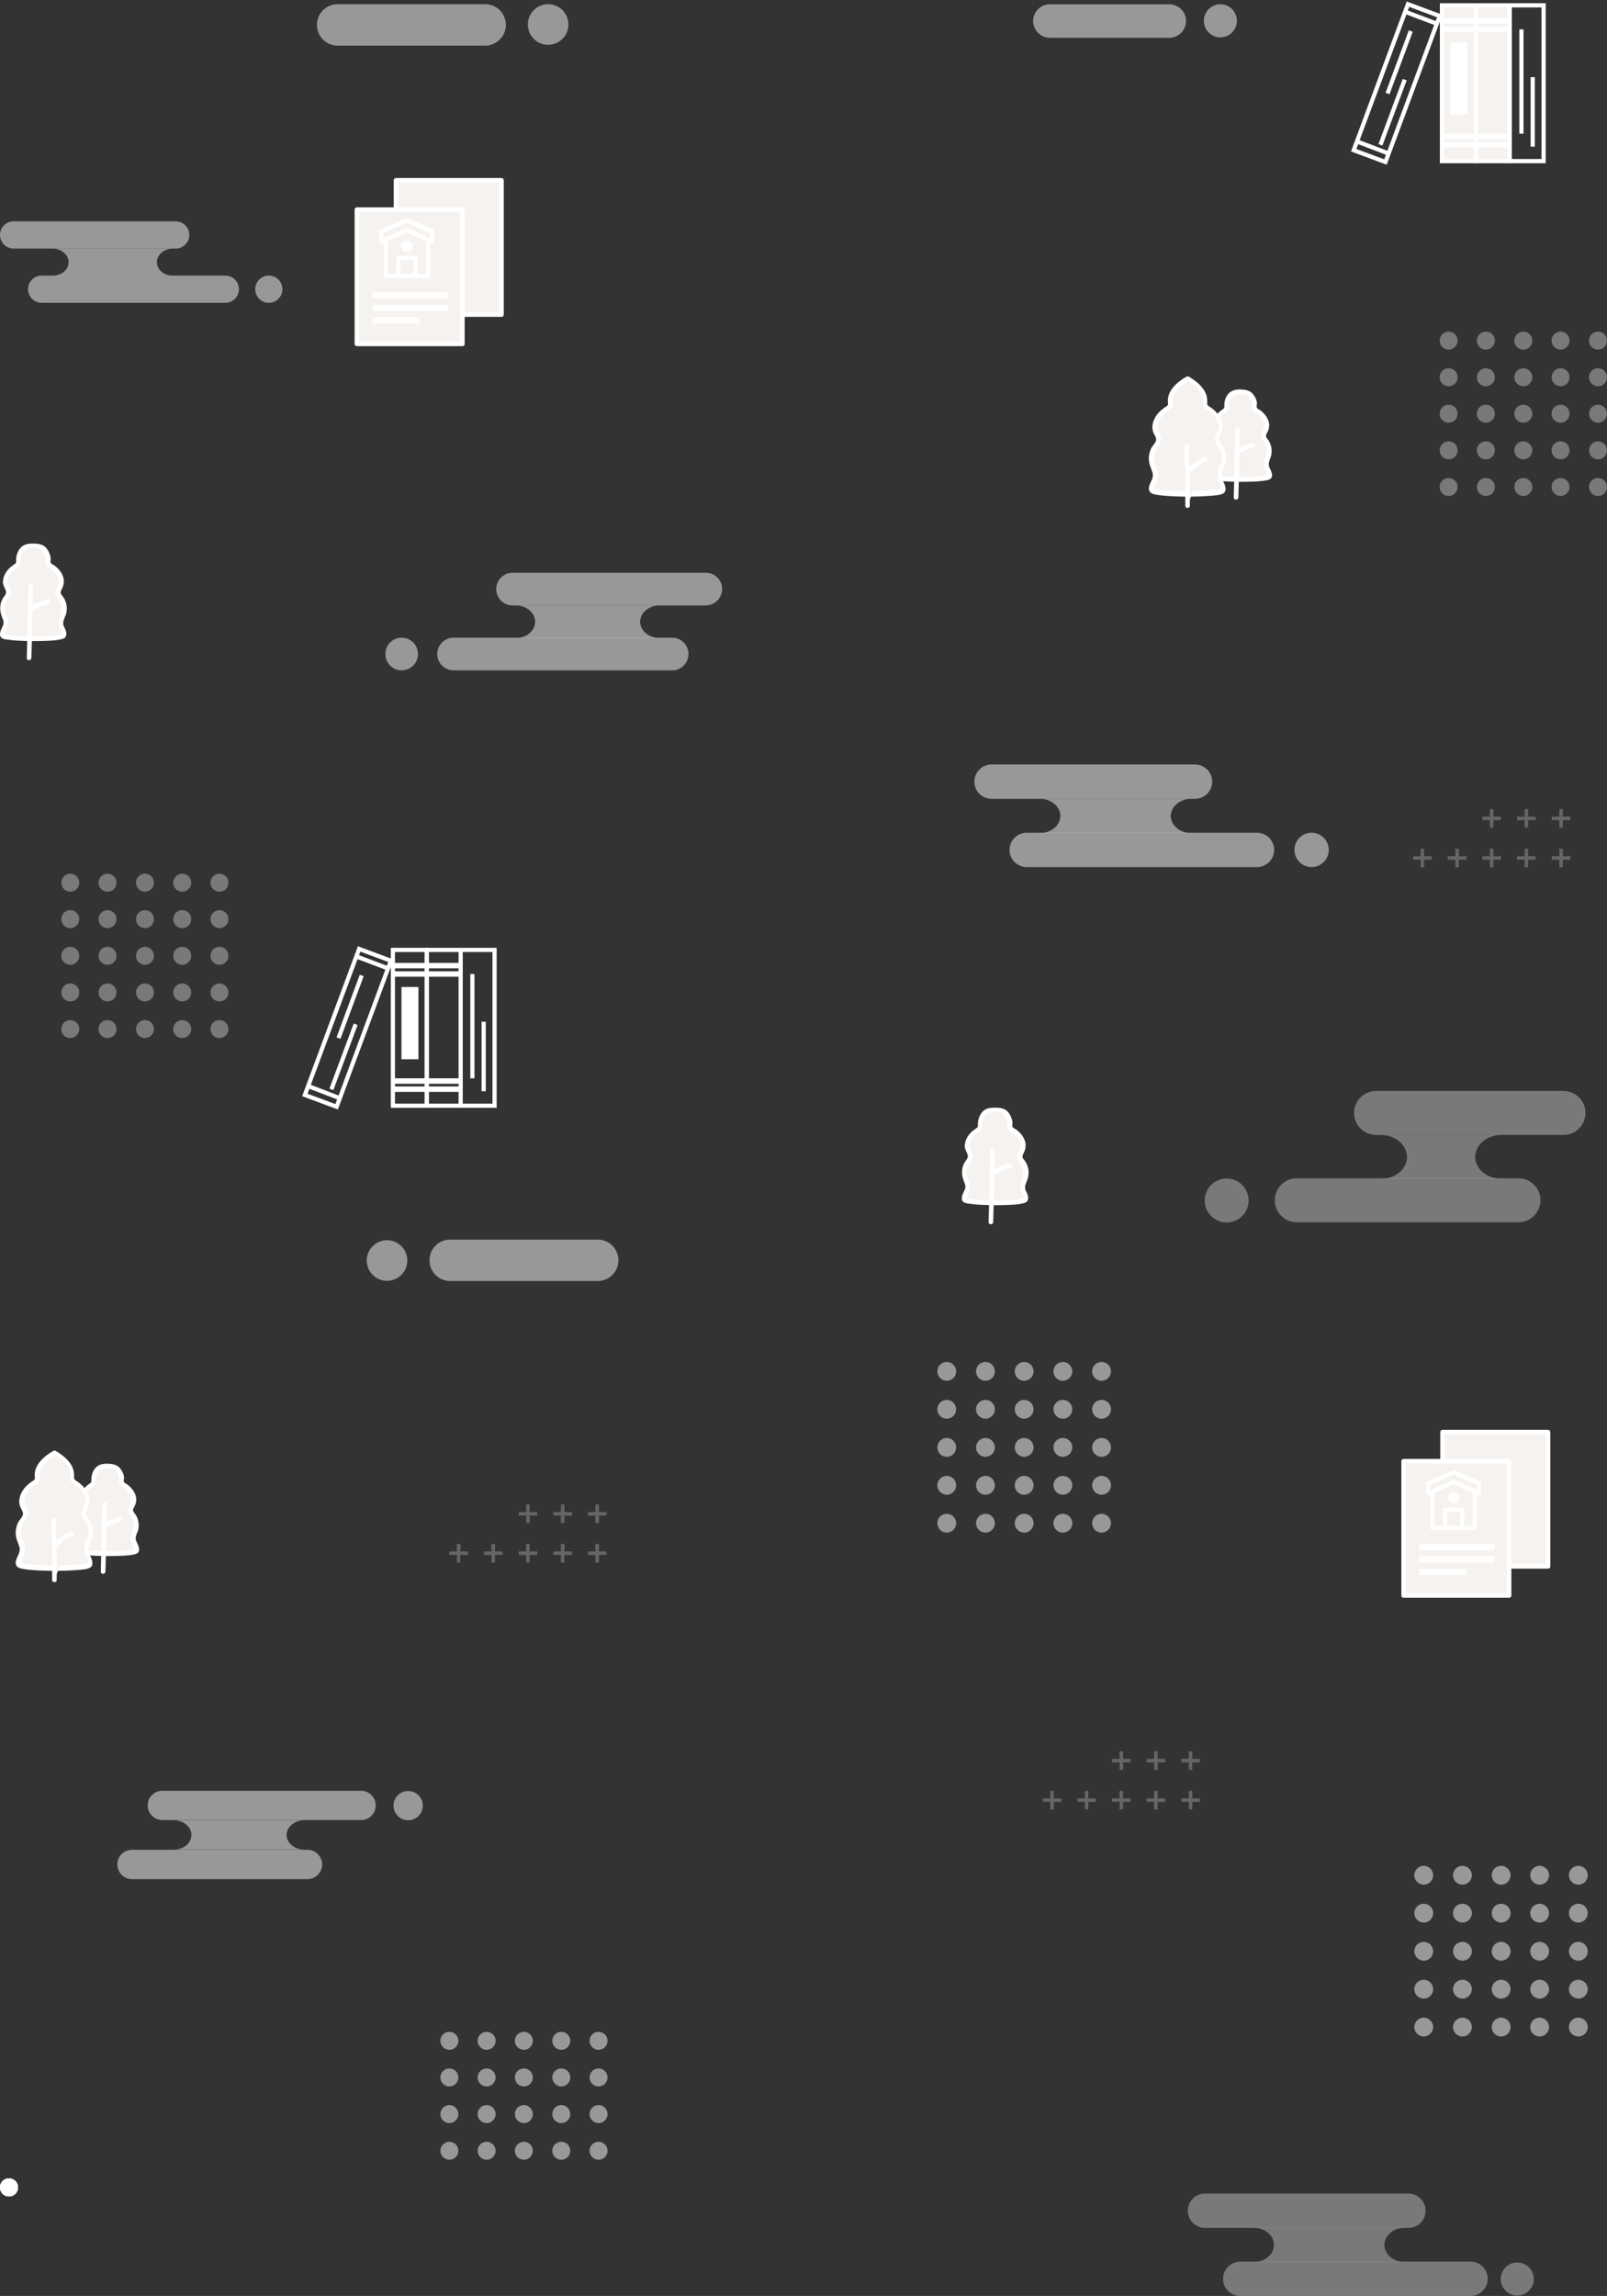 <svg xmlns="http://www.w3.org/2000/svg" width="768" height="1097" fill="none" viewBox="0 0 768 1097">
    <rect x="0" y="0" width="768" height="1097" fill="#333333" stroke="none"/>
    <path fill="#F6F2EF" d="M490.052 562.88c.8-2.501.4-5.303-1.1-7.504-.6-.901-1.399-1.701-1.499-2.802-.1-1.101.7-2.101 1.199-3.102 1.5-3.502-1.199-7.404-4.399-9.506-.6-.4-1.299-.8-1.499-1.5-.1-.401 0-.801 0-1.201.2-2.201-.8-4.303-2.3-5.904-1.5-1.601-8.098-1.601-9.598 0s-2.6 3.703-2.3 5.904c0 .4.1.8 0 1.201-.2.7-.9 1.1-1.499 1.5-3.2 2.002-5.899 6.004-4.4 9.506.4 1.001 1.2 2.001 1.2 3.102-.1 1.101-.9 1.901-1.5 2.802-1.499 2.101-1.899 5.003-1.099 7.504.5 1.501 1.399 3.002 1.299 4.603-.2 2.001-2.099 3.802-1.599 5.803.6 2.102 28.594 2.102 29.194 0 .6-1.901-1.4-3.702-1.6-5.803.1-1.601 1-3.102 1.5-4.603z"/>
    <path fill="#fff" d="M491.152 563.181c.9-3.002.4-6.104-1.4-8.605-.4-.501-1-1.101-1.1-1.801-.1-.801.5-1.601.8-2.302.6-1.3.8-2.601.7-4.002-.4-2.702-2.199-5.103-4.399-6.704-.5-.4-1.7-.801-1.9-1.501-.2-.6.1-1.501 0-2.201-.2-1.701-.9-3.202-1.899-4.503-1.3-1.701-3.2-2.201-5.299-2.301-1.9-.1-4.299-.1-5.999 1-2.3 1.401-3.5 4.803-3.3 7.405.1 1-.499 1.2-1.199 1.701-.6.4-1.2.9-1.7 1.3-1.1 1.001-2 2.202-2.599 3.503-.5 1.1-.8 2.401-.8 3.602.1 1.601.999 2.601 1.399 4.102.5 1.501-1.099 2.702-1.699 4.003-.7 1.3-1 2.801-1 4.302 0 1.601.4 3.002 1 4.503.2.6.5 1.201.6 1.901.1 1.001-.2 1.801-.7 2.702-.7 1.4-1.8 4.002-.1 5.103.7.5 1.699.6 2.499.7 1.5.2 3.1.4 4.599.5 3.7.2 7.499.301 11.298.2 3.4-.1 6.999-.1 10.198-.9 1.2-.3 2-.801 2.2-2.101.2-1.601-.7-2.902-1.3-4.303-.6-1.901.5-3.402 1.1-5.303.5-1.401-1.7-2.001-2.2-.6-.4 1.3-1.099 2.401-1.299 3.802-.2 1.401.199 2.501.799 3.702.3.6.6 1.101.7 1.701 0 .1.1 1.101 0 1.101 0 0 .1-.3.2-.4h-.1c-.2 0 .2-.101 0 0-.1 0-.2.1-.3.1-2.399.6-4.899.7-7.298.8-3.5.2-6.999.2-10.398.1-2.7-.1-5.499-.1-8.199-.7-.4-.1-.7-.2-1.1-.3.2.1-.199-.101-.199-.101.2-.3.099 1.001.199 0 .2-1.2.8-2.201 1.3-3.402.5-1.3.5-2.601.1-3.902-.4-1.301-1.1-2.401-1.3-3.802-.2-1.501.001-3.102.6-4.403.6-1.201 1.6-2.101 2-3.302.4-1.301 0-2.501-.6-3.702-1.4-2.602-.6-5.103 1.4-7.204.9-.901 1.899-1.501 2.899-2.302 1.3-1 1.2-2.001 1.1-3.502 0-1.401.6-2.801 1.4-4.002.6-.801 1.2-1.101 2.199-1.401 1.8-.4 4-.4 5.699.3 1 .4 1.7 1.501 2.1 2.502.4.8.6 1.701.6 2.601 0 .801-.2 1.501.1 2.302.6 1.3 2.099 1.901 3.099 2.801 1.1 1.001 2.1 2.102 2.6 3.502.6 1.401.499 2.802-.2 4.103-.7 1.301-1.3 2.601-.8 4.102.5 1.501 1.799 2.602 2.299 4.103.5 1.601.5 3.202 0 4.803 0 1.4 2.2 2.001 2.6.6z"/>
    <path fill="#F6F2EF" d="M473.556 583.893c.3-7.605.5-26.716.8-34.221l-.8 34.221z"/>
    <path fill="#fff" d="M474.657 583.893c.4-11.407.4-22.813.8-34.22 0-1.401-2.2-1.401-2.2 0-.4 11.407-.4 22.813-.8 34.22-.1 1.401 2.2 1.401 2.2 0z"/>
    <path fill="#F6F2EF" d="M474.256 560.578c3.9-2.201 4.2-2.301 8.5-3.501l-8.5 3.501z"/>
    <path fill="#fff" d="M474.856 561.58c.8-.4 1.6-.901 2.299-1.301.3-.2.6-.3.9-.5.1-.1.3-.1.4-.2.1 0 .1-.1.2-.1.3-.1-.2.1 0 0 1.4-.601 2.9-1.001 4.4-1.401 1.4-.4.8-2.602-.6-2.201-1.5.4-3 .8-4.5 1.4-1.5.601-2.899 1.401-4.299 2.202-1.2.9-.1 2.801 1.2 2.101z"/>
    <path fill="#F6F2EF" d="M606.33 217.974c.8-2.302.4-5.003-1-7.004-.6-.801-1.3-1.601-1.4-2.602-.1-1.101.7-2.001 1.1-2.902 1.4-3.302-1.1-7.004-4.099-8.905-.6-.4-1.2-.701-1.4-1.401-.1-.4 0-.8 0-1.201.2-2.001-.8-4.002-2.2-5.503-1.399-1.501-7.598-1.501-8.998 0-1.4 1.501-2.399 3.502-2.199 5.503 0 .401.1.801 0 1.201-.2.6-.8 1.001-1.4 1.401-3 1.901-5.499 5.603-4.099 8.905.4 1.001 1.199 1.901 1.099 2.902-.1 1.001-.799 1.801-1.399 2.602-1.4 2.001-1.8 4.702-1 7.004.5 1.401 1.3 2.801 1.2 4.302-.2 1.901-2 3.602-1.5 5.403.6 1.902 26.895 1.902 27.395 0 .5-1.801-1.3-3.502-1.5-5.403 0-1.501.9-2.901 1.4-4.302z"/>
    <path fill="#fff" d="M607.329 218.275c.8-2.602.4-5.604-1.099-7.905-.4-.6-1.1-1.201-1.2-2.001-.1-.701.5-1.401.8-2.102.6-1.2.8-2.401.7-3.702-.3-2.701-2.2-5.003-4.3-6.604-.499-.3-1.499-.7-1.599-1.3-.2-.601.1-1.401.1-2.002-.1-1.501-.8-2.901-1.7-4.102-1.3-1.701-2.899-2.201-4.999-2.402-1.8-.2-4.099-.1-5.699.901-2.199 1.301-3.399 4.403-3.199 6.904 0 .901-.1 1.101-.8 1.601-.5.3-1 .7-1.4 1.101-1.1.9-2.099 2.101-2.799 3.402-.5 1-.9 2.101-.9 3.302 0 1.601.7 2.601 1.3 4.102.599 1.501-.7 2.402-1.4 3.602-.7 1.301-1.1 2.802-1.1 4.303 0 1.301.2 2.501.7 3.702.7 1.701 1.2 2.902.3 4.703-.6 1.401-1.9 3.902-.2 5.103.7.5 1.6.6 2.399.7 1.4.201 2.8.301 4.2.401 3.599.2 7.198.3 10.698.2 3.199-.1 6.598-.1 9.698-.801 1.1-.3 1.999-.8 2.099-2.001.1-1.401-.6-2.601-1.199-3.902-.9-2.001 0-3.402.599-5.203.5-1.401-1.699-2.002-2.199-.601-.4 1.201-1.1 2.402-1.2 3.803-.1 1.2.3 2.301.8 3.402.3.5.6 1.1.7 1.701v.7c-.1-.1.3-.4.2-.3.3-.1 0 0-.1 0 .2 0-.2.1-.3.1-2.2.6-4.599.6-6.899.7-3.299.1-6.499.2-9.798 0-2.5-.1-5.099-.1-7.599-.6-.299-.1-.599-.2-.999-.3.1 0-.1 0-.1-.1 0 .2.2.1.1.1.4.2.1.5.2-.2.1-1.101.899-2.202 1.299-3.202.4-1.201.3-2.402-.1-3.602-.399-1.301-1.099-2.502-1.199-3.903-.1-1.301.2-2.701.799-3.902.5-1.001 1.4-1.801 1.7-2.802.4-1.301 0-2.401-.6-3.602-1.299-2.501-.4-4.803 1.5-6.804.9-.901 2-1.401 2.899-2.201 1-1.001.8-1.901.8-3.202s.5-2.602 1.3-3.602c.6-.901 1.2-1.101 2.2-1.301 1.599-.3 3.599-.3 5.099.2.999.4 1.699 1.501 2.099 2.501.4.801.5 1.701.4 2.602 0 .6-.1 1.201.1 1.801.5 1.201 1.8 1.701 2.8 2.502 1.099.9 2.199 2.101 2.699 3.502.5 1.401.3 2.701-.4 4.002-.6 1.201-1.1 2.402-.6 3.702.5 1.301 1.6 2.302 2.1 3.602.5 1.501.5 3.002.1 4.503-.3 1.601 1.8 2.101 2.199.801z"/>
    <path fill="#F6F2EF" d="M584.334 221.876c.9-2.902.5-6.204-1.2-8.705-.7-1.001-1.6-2.001-1.7-3.202-.1-1.301.9-2.401 1.4-3.602 1.7-4.103-1.399-8.705-5.199-11.107-.7-.4-1.5-.9-1.7-1.701-.099-.5 0-1 0-1.401.3-2.501-.999-5.003-2.699-6.904-1.8-1.801-3.399-3.102-5.599-4.402-2.199 1.3-3.799 2.601-5.599 4.402-1.8 1.801-2.999 4.303-2.699 6.904 0 .501.2 1.001 0 1.401-.2.801-1 1.301-1.7 1.701-3.799 2.302-6.899 7.004-5.199 11.107.5 1.201 1.4 2.301 1.4 3.602-.1 1.201-1 2.201-1.7 3.202-1.7 2.501-2.2 5.803-1.2 8.705.6 1.801 1.7 3.502 1.5 5.303-.2 2.402-2.499 4.503-1.8 6.704.7 2.402 33.494 2.402 34.194 0 .7-2.301-1.6-4.402-1.8-6.704-.4-1.901.7-3.602 1.3-5.303z"/>
    <path fill="#fff" d="M585.434 222.177c1-3.102.6-6.704-1.3-9.406-.4-.7-1-1.301-1.4-2.001-.5-1.001-.2-1.801.3-2.601.7-1.401 1.3-2.802 1.3-4.403-.1-3.102-1.9-5.904-4.199-7.905-.5-.5-1.1-.9-1.7-1.301-.9-.6-1.6-.9-1.5-2.001.1-1.601-.1-3.102-.699-4.603-1.5-3.502-4.9-6.103-8.099-8.004-.3-.2-.8-.2-1.1 0-4.199 2.401-9.198 6.504-8.898 11.907 0 .7.3 1.301-.2 1.901-.3.4-.9.6-1.3.9-1.099.801-2.199 1.701-3.099 2.702-1.5 1.801-2.6 3.902-2.8 6.204-.1 1.1.1 2.201.5 3.202.5 1.2 1.6 2.401 1.2 3.802-.3 1.201-1.5 2.201-2.1 3.302-.599 1.101-.999 2.401-1.199 3.702-.2 1.201-.1 2.402.1 3.602.3 1.501 1 2.802 1.399 4.203.5 1.301.4 2.401-.1 3.702-.5 1.101-1.099 2.201-1.399 3.402-.5 2.502.9 3.402 2.999 3.802 2.5.501 5.099.601 7.599.801 6.298.3 12.597.3 18.896-.2 1.9-.2 4.399-.2 6.099-1.201 1.4-.901 1-3.002.5-4.303-.5-1.3-1.4-2.501-1.5-3.902.1-2.201 1.1-3.802 1.7-5.303.5-1.401-1.7-2.001-2.2-.6-.8 2.401-2.1 4.602-1.2 7.104.3 1 .9 1.901 1.3 2.801.2.601.3 1.101.4 1.701 0 .501-.2.201 0 .201.4 0 0-.201.1-.1 0-.201.2-.101 0 0-.3.1.1 0-.2.1l-.9.3c-.9.2-1.799.3-2.699.4-5.699.6-11.598.6-17.297.5-2.599-.1-5.199-.2-7.798-.5-.8-.1-1.7-.2-2.5-.4-.2 0-.7-.2-.7-.2l-.2-.1c.1 0 0 .1.1.2.2 0 0 .3 0-.2 0-.301 0-.601.1-.901.1-.5.4-1.001.6-1.601.5-1 1-2.001 1.2-3.202.4-2.601-1.3-4.803-1.8-7.304-.5-2.502.2-5.003 1.7-7.004 1.5-2.102 2.099-3.703.9-6.104-.6-1.301-1.2-2.401-1.1-3.802.1-1.201.6-2.402 1.2-3.502.7-1.101 1.599-2.102 2.599-2.902 1-.801 2.3-1.301 3-2.301.799-1.101.499-2.202.499-3.503 0-1.4.6-2.801 1.4-3.902 1.6-2.401 3.999-4.202 6.499-5.603h-1.1c3.4 2.001 7.699 5.203 7.799 9.505 0 .801-.2 1.701 0 2.502.2.9.9 1.501 1.599 2.001 1.6 1.101 3.1 2.201 4.3 3.902.999 1.501 1.699 3.402 1.299 5.204-.4 1.901-1.999 3.302-1.699 5.303.2 1.901 1.799 3.202 2.599 4.803.9 2.001 1 4.302.4 6.503-.8 1.401 1.3 2.002 1.8.701z"/>
    <path fill="#F6F2EF" d="M575.838 219.375c-3.1 1.401-6 3.402-8.2 5.903v16.21"/>
    <path fill="#fff" d="M575.237 218.475c-3.1 1.401-6 3.302-8.199 5.803-.8.901-.6 1.801-.6 2.902v14.409c0 1.4 2.2 1.5 2.2 0v-16.21c-.1.3-.2.5-.3.8 2.299-2.501 4.999-4.402 7.999-5.703 1.3-.7.2-2.602-1.1-2.001z"/>
    <path fill="#F6F2EF" d="M567.638 225.478c-.6-4.102-.7-8.305-.4-12.407l.4 12.407z"/>
    <path fill="#fff" d="M568.638 225.179c-.6-4.003-.6-8.105-.4-12.108.1-1.4-2.2-1.4-2.2 0-.3 4.303-.1 8.506.5 12.708.1.6.9.901 1.4.801.6-.201.8-.801.7-1.401z"/>
    <path fill="#F6F2EF" d="M590.733 237.586c.2-7.105.5-25.015.7-32.12l-.7 32.12z"/>
    <path fill="#fff" d="M591.833 237.586c.4-10.706.4-21.413.7-32.119 0-1.401-2.2-1.401-2.2 0-.4 10.706-.399 21.413-.699 32.119-.1 1.501 2.199 1.501 2.199 0z"/>
    <path fill="#F6F2EF" d="M591.433 215.772c3.6-2.001 3.1-1.801 7.1-2.901l-7.1 2.901z"/>
    <path fill="#fff" d="M592.033 216.774l2.1-1.201c.2-.1.4-.2.7-.4.1-.1.2-.1.3-.1.1 0 .1 0 .2-.1.2-.1-.2.1-.1 0 1.2-.401 2.4-.801 3.7-1.101.6-.2 1-.8.8-1.401-.2-.6-.8-1-1.4-.8-1.2.3-2.5.6-3.7 1.1-1.3.501-2.4 1.201-3.6 1.901-.5.301-.7 1.001-.4 1.501.2.701.8.901 1.4.601z"/>
    <path fill="#F6F2EF" stroke="#fff" stroke-miterlimit="10" stroke-width="2" d="M721.508 2.545h-16.196V76.99h16.196V2.545z"/>
    <path stroke="#fff" stroke-miterlimit="10" stroke-width="2" d="M737.705 2.545h-16.197V76.99h16.197V2.545zM727.107 14.053v49.83M732.506 36.866v33.22M688.062 7.646L672.88 2l-25.937 69.772 15.182 5.646 25.937-69.772zM674.219 14.853L663.12 44.671M671.319 38.067l-11.597 31.119"/>
    <path fill="#fff" d="M721.508 8.75h-16.196v2.6h16.196v-2.6zM721.508 12.752h-16.196v2.6h16.196v-2.6zM721.508 63.882h-16.196v2.6h16.196v-2.6zM721.508 67.885h-16.196v2.6h16.196v-2.6z"/>
    <path fill="#F6F2EF" stroke="#fff" stroke-miterlimit="10" stroke-width="2" d="M705.312 2.545h-16.197V76.99h16.197V2.545z"/>
    <path fill="#fff" d="M705.312 8.75h-16.197v2.6h16.197v-2.6zM705.312 12.752h-16.197v2.6h16.197v-2.6zM701.314 20.256h-8.1v34.52h8.1v-34.52zM705.312 63.882h-16.197v2.6h16.197v-2.6zM705.312 67.885h-16.197v2.6h16.197v-2.6z"/>
    <path stroke="#fff" stroke-miterlimit="10" stroke-width="2" d="M671.618 5.647l15.097 5.703M648.522 67.585l15.198 5.803"/>
    <path fill="#F6F2EF" d="M739.805 684.252h-50.39v64.139h50.39v-64.139z"/>
    <path fill="#fff" d="M739.805 747.291h-50.391l1.1 1.1v-21.612-34.621-7.905l-1.1 1.101h50.391l-1.1-1.101v64.138c0 1.401 2.199 1.501 2.199 0v-21.612-34.621-7.905c0-.6-.5-1.101-1.099-1.101h-50.391c-.6 0-1.1.501-1.1 1.101v64.138c0 .601.5 1.101 1.1 1.101h50.391c1.499 0 1.499-2.201 0-2.201z"/>
    <path fill="#F6F2EF" d="M721.108 698.161h-50.39v64.138h50.39v-64.138z"/>
    <path fill="#fff" d="M721.208 761.199h-50.39l1.099 1.101v-21.613-34.621-7.905l-1.099 1.101h50.39l-1.1-1.101V762.3c0 1.401 2.2 1.501 2.2 0v-21.613-34.621-7.905c0-.6-.5-1.1-1.1-1.1h-50.39c-.6 0-1.1.5-1.1 1.1V762.3c0 .6.5 1.1 1.1 1.1h50.39c1.4.101 1.4-2.201 0-2.201z"/>
    <path fill="#fff" d="M714.309 737.685h-36.093v3.001h36.093v-3.001zM714.309 743.589h-36.093v3.001h36.093v-3.001zM700.512 749.592h-22.296v3.001h22.296v-3.001z"/>
    <path fill="#F6F2EF" stroke="#fff" stroke-linecap="round" stroke-linejoin="round" stroke-miterlimit="10" stroke-width="2" d="M704.812 730.08h-20.296v-19.012l10.198-4.302 10.098 4.302v19.012z"/>
    <path fill="#F6F2EF" stroke="#fff" stroke-linecap="round" stroke-linejoin="round" stroke-miterlimit="10" stroke-width="2" d="M694.713 703.365l-12.197 5.403v4.703l12.197-5.404 12.098 5.404v-4.703l-12.098-5.403z"/>
    <path fill="#fff" d="M694.715 718.374c1.491 0 2.7-1.21 2.7-2.702s-1.209-2.702-2.7-2.702-2.7 1.21-2.7 2.702 1.209 2.702 2.7 2.702z"/>
    <path stroke="#fff" stroke-linecap="round" stroke-linejoin="round" stroke-miterlimit="10" stroke-width="2" d="M698.816 721.375h-8.2v8.605h8.2v-8.605z"/>
    <g opacity=".7">
        <path fill="#fff" d="M470.957 659.739c2.485 0 4.5-2.016 4.5-4.503s-2.015-4.503-4.5-4.503-4.5 2.016-4.5 4.503 2.015 4.503 4.5 4.503zM470.957 677.849c2.485 0 4.5-2.015 4.5-4.502 0-2.487-2.015-4.503-4.5-4.503s-4.5 2.016-4.5 4.503 2.015 4.502 4.5 4.502zM470.957 696.06c2.485 0 4.5-2.016 4.5-4.502 0-2.487-2.015-4.503-4.5-4.503s-4.5 2.016-4.5 4.503c0 2.486 2.015 4.502 4.5 4.502zM470.957 714.171c2.485 0 4.5-2.016 4.5-4.503 0-2.486-2.015-4.502-4.5-4.502s-4.5 2.016-4.5 4.502c0 2.487 2.015 4.503 4.5 4.503zM470.957 732.282c2.485 0 4.5-2.016 4.5-4.503s-2.015-4.502-4.5-4.502-4.5 2.015-4.5 4.502c0 2.487 2.015 4.503 4.5 4.503zM489.454 659.739c2.485 0 4.5-2.016 4.5-4.503s-2.015-4.503-4.5-4.503c-2.486 0-4.5 2.016-4.5 4.503s2.014 4.503 4.5 4.503zM489.454 677.849c2.485 0 4.5-2.015 4.5-4.502 0-2.487-2.015-4.503-4.5-4.503-2.486 0-4.5 2.016-4.5 4.503s2.014 4.502 4.5 4.502zM489.454 696.06c2.485 0 4.5-2.016 4.5-4.502 0-2.487-2.015-4.503-4.5-4.503-2.486 0-4.5 2.016-4.5 4.503 0 2.486 2.014 4.502 4.5 4.502zM489.454 714.171c2.485 0 4.5-2.016 4.5-4.503 0-2.486-2.015-4.502-4.5-4.502-2.486 0-4.5 2.016-4.5 4.502 0 2.487 2.014 4.503 4.5 4.503zM489.454 732.282c2.485 0 4.5-2.016 4.5-4.503s-2.015-4.502-4.5-4.502c-2.486 0-4.5 2.015-4.5 4.502 0 2.487 2.014 4.503 4.5 4.503zM507.95 659.739c2.485 0 4.5-2.016 4.5-4.503s-2.015-4.503-4.5-4.503c-2.486 0-4.5 2.016-4.5 4.503s2.014 4.503 4.5 4.503zM507.95 677.849c2.485 0 4.5-2.015 4.5-4.502 0-2.487-2.015-4.503-4.5-4.503-2.486 0-4.5 2.016-4.5 4.503s2.014 4.502 4.5 4.502zM507.95 696.06c2.485 0 4.5-2.016 4.5-4.502 0-2.487-2.015-4.503-4.5-4.503-2.486 0-4.5 2.016-4.5 4.503 0 2.486 2.014 4.502 4.5 4.502zM507.95 714.171c2.485 0 4.5-2.016 4.5-4.503 0-2.486-2.015-4.502-4.5-4.502-2.486 0-4.5 2.016-4.5 4.502 0 2.487 2.014 4.503 4.5 4.503zM507.95 732.282c2.485 0 4.5-2.016 4.5-4.503s-2.015-4.502-4.5-4.502c-2.486 0-4.5 2.015-4.5 4.502 0 2.487 2.014 4.503 4.5 4.503zM526.446 659.739c2.486 0 4.5-2.016 4.5-4.503s-2.014-4.503-4.5-4.503c-2.485 0-4.5 2.016-4.5 4.503s2.015 4.503 4.5 4.503zM526.446 677.849c2.486 0 4.5-2.015 4.5-4.502 0-2.487-2.014-4.503-4.5-4.503-2.485 0-4.5 2.016-4.5 4.503s2.015 4.502 4.5 4.502zM526.446 696.06c2.486 0 4.5-2.016 4.5-4.502 0-2.487-2.014-4.503-4.5-4.503-2.485 0-4.5 2.016-4.5 4.503 0 2.486 2.015 4.502 4.5 4.502zM526.446 714.171c2.486 0 4.5-2.016 4.5-4.503 0-2.486-2.014-4.502-4.5-4.502-2.485 0-4.5 2.016-4.5 4.502 0 2.487 2.015 4.503 4.5 4.503zM526.446 732.282c2.486 0 4.5-2.016 4.5-4.503s-2.014-4.502-4.5-4.502c-2.485 0-4.5 2.015-4.5 4.502 0 2.487 2.015 4.503 4.5 4.503zM680.417 900.483c2.485 0 4.5-2.016 4.5-4.503s-2.015-4.503-4.5-4.503c-2.486 0-4.5 2.016-4.5 4.503s2.014 4.503 4.5 4.503zM680.417 918.593c2.485 0 4.5-2.016 4.5-4.502 0-2.487-2.015-4.503-4.5-4.503-2.486 0-4.5 2.016-4.5 4.503 0 2.486 2.014 4.502 4.5 4.502zM680.417 936.804c2.485 0 4.5-2.016 4.5-4.503 0-2.486-2.015-4.502-4.5-4.502-2.486 0-4.5 2.016-4.5 4.502 0 2.487 2.014 4.503 4.5 4.503zM680.417 954.915c2.485 0 4.5-2.016 4.5-4.503s-2.015-4.502-4.5-4.502c-2.486 0-4.5 2.015-4.5 4.502 0 2.487 2.014 4.503 4.5 4.503zM680.417 973.026c2.485 0 4.5-2.016 4.5-4.503 0-2.486-2.015-4.502-4.5-4.502-2.486 0-4.5 2.016-4.5 4.502 0 2.487 2.014 4.503 4.5 4.503zM698.913 900.483c2.485 0 4.5-2.016 4.5-4.503s-2.015-4.503-4.5-4.503-4.5 2.016-4.5 4.503 2.015 4.503 4.5 4.503zM698.913 918.593c2.485 0 4.5-2.016 4.5-4.502 0-2.487-2.015-4.503-4.5-4.503s-4.5 2.016-4.5 4.503c0 2.486 2.015 4.502 4.5 4.502zM698.913 936.804c2.485 0 4.5-2.016 4.5-4.503 0-2.486-2.015-4.502-4.5-4.502s-4.5 2.016-4.5 4.502c0 2.487 2.015 4.503 4.5 4.503zM698.913 954.915c2.485 0 4.5-2.016 4.5-4.503s-2.015-4.502-4.5-4.502-4.5 2.015-4.5 4.502c0 2.487 2.015 4.503 4.5 4.503zM698.913 973.026c2.485 0 4.5-2.016 4.5-4.503 0-2.486-2.015-4.502-4.5-4.502s-4.5 2.016-4.5 4.502c0 2.487 2.015 4.503 4.5 4.503zM717.41 900.483c2.485 0 4.5-2.016 4.5-4.503s-2.015-4.503-4.5-4.503c-2.486 0-4.5 2.016-4.5 4.503s2.014 4.503 4.5 4.503zM717.41 918.593c2.485 0 4.5-2.016 4.5-4.502 0-2.487-2.015-4.503-4.5-4.503-2.486 0-4.5 2.016-4.5 4.503 0 2.486 2.014 4.502 4.5 4.502zM717.41 936.804c2.485 0 4.5-2.016 4.5-4.503 0-2.486-2.015-4.502-4.5-4.502-2.486 0-4.5 2.016-4.5 4.502 0 2.487 2.014 4.503 4.5 4.503zM717.41 954.915c2.485 0 4.5-2.016 4.5-4.503s-2.015-4.502-4.5-4.502c-2.486 0-4.5 2.015-4.5 4.502 0 2.487 2.014 4.503 4.5 4.503zM717.41 973.026c2.485 0 4.5-2.016 4.5-4.503 0-2.486-2.015-4.502-4.5-4.502-2.486 0-4.5 2.016-4.5 4.502 0 2.487 2.014 4.503 4.5 4.503zM735.806 900.483c2.485 0 4.5-2.016 4.5-4.503s-2.015-4.503-4.5-4.503c-2.486 0-4.5 2.016-4.5 4.503s2.014 4.503 4.5 4.503zM735.806 918.593c2.485 0 4.5-2.016 4.5-4.502 0-2.487-2.015-4.503-4.5-4.503-2.486 0-4.5 2.016-4.5 4.503 0 2.486 2.014 4.502 4.5 4.502zM735.806 936.804c2.485 0 4.5-2.016 4.5-4.503 0-2.486-2.015-4.502-4.5-4.502-2.486 0-4.5 2.016-4.5 4.502 0 2.487 2.014 4.503 4.5 4.503zM735.806 954.915c2.485 0 4.5-2.016 4.5-4.503s-2.015-4.502-4.5-4.502c-2.486 0-4.5 2.015-4.5 4.502 0 2.487 2.014 4.503 4.5 4.503zM735.806 973.026c2.485 0 4.5-2.016 4.5-4.503 0-2.486-2.015-4.502-4.5-4.502-2.486 0-4.5 2.016-4.5 4.502 0 2.487 2.014 4.503 4.5 4.503zM754.302 900.483c2.486 0 4.5-2.016 4.5-4.503s-2.014-4.503-4.5-4.503c-2.485 0-4.5 2.016-4.5 4.503s2.015 4.503 4.5 4.503zM754.302 918.593c2.486 0 4.5-2.016 4.5-4.502 0-2.487-2.014-4.503-4.5-4.503-2.485 0-4.5 2.016-4.5 4.503 0 2.486 2.015 4.502 4.5 4.502zM754.302 936.804c2.486 0 4.5-2.016 4.5-4.503 0-2.486-2.014-4.502-4.5-4.502-2.485 0-4.5 2.016-4.5 4.502 0 2.487 2.015 4.503 4.5 4.503zM754.302 954.915c2.486 0 4.5-2.016 4.5-4.503s-2.014-4.502-4.5-4.502c-2.485 0-4.5 2.015-4.5 4.502 0 2.487 2.015 4.503 4.5 4.503zM754.302 973.026c2.486 0 4.5-2.016 4.5-4.503 0-2.486-2.014-4.502-4.5-4.502-2.485 0-4.5 2.016-4.5 4.502 0 2.487 2.015 4.503 4.5 4.503z" opacity=".7"/>
        <g fill="#fff" opacity=".7">
            <path d="M747.203 542.268h-89.582c-5.799 0-10.498-4.702-10.498-10.506 0-5.803 4.699-10.506 10.498-10.506h89.582c5.799 0 10.498 4.703 10.498 10.506 0 5.804-4.699 10.506-10.498 10.506zM725.707 583.993h-105.98c-5.798 0-10.498-4.703-10.498-10.506 0-5.804 4.7-10.506 10.498-10.506h105.98c5.799 0 10.498 4.702 10.498 10.506-.1 5.803-4.699 10.506-10.498 10.506z" opacity=".7"/>
            <path d="M705.012 552.775c0-5.804 5.599-10.507 12.597-10.507H659.82c6.899 0 12.598 4.703 12.598 10.507 0 5.803-5.599 10.506-12.598 10.506h57.789c-6.898-.1-12.597-4.703-12.597-10.506zM586.234 584.093c5.798 0 10.498-4.703 10.498-10.506 0-5.802-4.7-10.506-10.498-10.506-5.798 0-10.498 4.704-10.498 10.506 0 5.803 4.7 10.506 10.498 10.506z" opacity=".7"/>
        </g>
        <path fill="#fff" d="M473.856 381.672h97.281c4.499 0 8.198-3.702 8.198-8.205 0-4.502-3.699-8.205-8.198-8.205h-97.281c-4.5 0-8.199 3.703-8.199 8.205 0 4.503 3.599 8.205 8.199 8.205zM490.653 414.292h110.078c4.5 0 8.199-3.703 8.199-8.205 0-4.503-3.699-8.205-8.199-8.205H490.653c-4.5 0-8.199 3.702-8.199 8.205 0 4.502 3.699 8.205 8.199 8.205z" opacity=".7"/>
        <path fill="#fff" d="M506.749 389.877c0-4.502-4.399-8.205-9.798-8.205h72.386c-5.399 0-9.798 3.703-9.798 8.205 0 4.503 4.399 8.205 9.798 8.205h-72.386c5.399-.1 9.798-3.702 9.798-8.205zM626.826 414.292c4.528 0 8.199-3.674 8.199-8.205 0-4.532-3.671-8.205-8.199-8.205-4.528 0-8.198 3.673-8.198 8.205 0 4.531 3.67 8.205 8.198 8.205zM583.235 17.855c4.362 0 7.898-3.54 7.898-7.905 0-4.366-3.536-7.905-7.898-7.905s-7.899 3.54-7.899 7.905c0 4.366 3.537 7.905 7.899 7.905zM558.839 18.055H501.75c-4.399 0-7.998-3.602-7.998-8.005 0-4.402 3.599-8.005 7.998-8.005h57.089c4.4 0 7.999 3.603 7.999 8.005 0 4.403-3.599 8.005-7.999 8.005z" opacity=".7"/>
        <g fill="#fff" opacity=".7">
            <path d="M725.107 1096.8c4.363 0 7.899-3.54 7.899-7.91 0-4.36-3.536-7.9-7.899-7.9-4.362 0-7.898 3.54-7.898 7.9 0 4.37 3.536 7.91 7.898 7.91zM575.836 1064.48h97.281c4.5 0 8.199-3.7 8.199-8.2 0-4.51-3.699-8.21-8.199-8.21h-97.281c-4.499 0-8.198 3.7-8.198 8.21.1 4.5 3.699 8.2 8.198 8.2zM592.733 1097h110.079c4.499 0 8.198-3.7 8.198-8.2 0-4.51-3.699-8.21-8.198-8.21H592.733c-4.499 0-8.198 3.7-8.198 8.21 0 4.6 3.599 8.2 8.198 8.2z" opacity=".7"/>
            <path d="M608.83 1072.59c0-4.51-4.399-8.21-9.798-8.21h72.386c-5.399 0-9.798 3.7-9.798 8.21 0 4.5 4.399 8.2 9.798 8.2h-72.386c5.399 0 9.798-3.6 9.798-8.2z" opacity=".7"/>
        </g>
        <g opacity=".7">
            <path fill="#fff" d="M692.315 167.044c2.375 0 4.3-1.926 4.3-4.302 0-2.377-1.925-4.303-4.3-4.303s-4.3 1.926-4.3 4.303c0 2.376 1.925 4.302 4.3 4.302zM692.315 184.554c2.375 0 4.3-1.926 4.3-4.302 0-2.376-1.925-4.303-4.3-4.303s-4.3 1.927-4.3 4.303 1.925 4.302 4.3 4.302zM692.315 201.965c2.375 0 4.3-1.926 4.3-4.303 0-2.376-1.925-4.302-4.3-4.302s-4.3 1.926-4.3 4.302c0 2.377 1.925 4.303 4.3 4.303zM692.315 219.475c2.375 0 4.3-1.926 4.3-4.302 0-2.376-1.925-4.303-4.3-4.303s-4.3 1.927-4.3 4.303 1.925 4.302 4.3 4.302zM692.315 236.986c2.375 0 4.3-1.926 4.3-4.303 0-2.376-1.925-4.302-4.3-4.302s-4.3 1.926-4.3 4.302c0 2.377 1.925 4.303 4.3 4.303zM710.111 167.044c2.375 0 4.3-1.926 4.3-4.302 0-2.377-1.925-4.303-4.3-4.303s-4.3 1.926-4.3 4.303c0 2.376 1.925 4.302 4.3 4.302zM710.111 184.554c2.375 0 4.3-1.926 4.3-4.302 0-2.376-1.925-4.303-4.3-4.303s-4.3 1.927-4.3 4.303 1.925 4.302 4.3 4.302zM710.111 201.965c2.375 0 4.3-1.926 4.3-4.303 0-2.376-1.925-4.302-4.3-4.302s-4.3 1.926-4.3 4.302c0 2.377 1.925 4.303 4.3 4.303zM710.111 219.475c2.375 0 4.3-1.926 4.3-4.302 0-2.376-1.925-4.303-4.3-4.303s-4.3 1.927-4.3 4.303 1.925 4.302 4.3 4.302zM710.111 236.986c2.375 0 4.3-1.926 4.3-4.303 0-2.376-1.925-4.302-4.3-4.302s-4.3 1.926-4.3 4.302c0 2.377 1.925 4.303 4.3 4.303zM728.008 167.044c2.375 0 4.3-1.926 4.3-4.302 0-2.377-1.925-4.303-4.3-4.303s-4.3 1.926-4.3 4.303c0 2.376 1.925 4.302 4.3 4.302zM728.008 184.554c2.375 0 4.3-1.926 4.3-4.302 0-2.376-1.925-4.303-4.3-4.303s-4.3 1.927-4.3 4.303 1.925 4.302 4.3 4.302zM728.008 201.965c2.375 0 4.3-1.926 4.3-4.303 0-2.376-1.925-4.302-4.3-4.302s-4.3 1.926-4.3 4.302c0 2.377 1.925 4.303 4.3 4.303zM728.008 219.475c2.375 0 4.3-1.926 4.3-4.302 0-2.376-1.925-4.303-4.3-4.303s-4.3 1.927-4.3 4.303 1.925 4.302 4.3 4.302zM728.008 236.986c2.375 0 4.3-1.926 4.3-4.303 0-2.376-1.925-4.302-4.3-4.302s-4.3 1.926-4.3 4.302c0 2.377 1.925 4.303 4.3 4.303zM745.804 167.044c2.375 0 4.3-1.926 4.3-4.302 0-2.377-1.925-4.303-4.3-4.303-2.374 0-4.3 1.926-4.3 4.303 0 2.376 1.926 4.302 4.3 4.302zM745.804 184.554c2.375 0 4.3-1.926 4.3-4.302 0-2.376-1.925-4.303-4.3-4.303-2.374 0-4.3 1.927-4.3 4.303s1.926 4.302 4.3 4.302zM745.804 201.965c2.375 0 4.3-1.926 4.3-4.303 0-2.376-1.925-4.302-4.3-4.302-2.374 0-4.3 1.926-4.3 4.302 0 2.377 1.926 4.303 4.3 4.303zM745.804 219.475c2.375 0 4.3-1.926 4.3-4.302 0-2.376-1.925-4.303-4.3-4.303-2.374 0-4.3 1.927-4.3 4.303s1.926 4.302 4.3 4.302zM745.804 236.986c2.375 0 4.3-1.926 4.3-4.303 0-2.376-1.925-4.302-4.3-4.302-2.374 0-4.3 1.926-4.3 4.302 0 2.377 1.926 4.303 4.3 4.303zM763.7 167.044c2.375 0 4.3-1.926 4.3-4.302 0-2.377-1.925-4.303-4.3-4.303-2.374 0-4.3 1.926-4.3 4.303 0 2.376 1.926 4.302 4.3 4.302zM763.7 184.554c2.375 0 4.3-1.926 4.3-4.302 0-2.376-1.925-4.303-4.3-4.303-2.374 0-4.3 1.927-4.3 4.303s1.926 4.302 4.3 4.302zM763.7 201.965c2.375 0 4.3-1.926 4.3-4.303 0-2.376-1.925-4.302-4.3-4.302-2.374 0-4.3 1.926-4.3 4.302 0 2.377 1.926 4.303 4.3 4.303zM763.7 219.475c2.375 0 4.3-1.926 4.3-4.302 0-2.376-1.925-4.303-4.3-4.303-2.374 0-4.3 1.927-4.3 4.303s1.926 4.302 4.3 4.302zM763.7 236.986c2.375 0 4.3-1.926 4.3-4.303 0-2.376-1.925-4.302-4.3-4.302-2.374 0-4.3 1.926-4.3 4.302 0 2.377 1.926 4.303 4.3 4.303z" opacity=".7"/>
        </g>
        <g opacity=".7">
            <g opacity=".7">
                <path fill="#fff" d="M745.204 414.392v-3.602h-3.6v-1.701h3.6v-3.602h1.7v3.602h3.6v1.701h-3.6v3.602h-1.7zM728.608 414.392v-3.602h-3.6v-1.701h3.6v-3.602h1.7v3.602h3.6v1.701h-3.6v3.602h-1.7zM712.011 414.392v-3.602h-3.6v-1.701h3.6v-3.602h1.7v3.602h3.6v1.701h-3.6v3.602h-1.7zM695.514 414.392v-3.602h-3.6v-1.701h3.6v-3.602h1.7v3.602h3.6v1.701h-3.6v3.602h-1.7zM678.917 414.392v-3.602h-3.6v-1.701h3.6v-3.602h1.7v3.602h3.6v1.701h-3.6v3.602h-1.7z" opacity=".7"/>
            </g>
            <g opacity=".7">
                <path fill="#fff" d="M745.204 395.481v-3.603h-3.6v-1.701h3.6v-3.602h1.7v3.602h3.6v1.701h-3.6v3.603h-1.7zM728.608 395.481v-3.603h-3.6v-1.701h3.6v-3.602h1.7v3.602h3.6v1.701h-3.6v3.603h-1.7zM712.011 395.481v-3.603h-3.6v-1.701h3.6v-3.602h1.7v3.602h3.6v1.701h-3.6v3.603h-1.7z" opacity=".7"/>
            </g>
        </g>
        <g opacity=".7">
            <g opacity=".7">
                <path fill="#fff" d="M568.138 864.461v-3.602h-3.6v-1.601h3.6v-3.602h1.7v3.602h3.6v1.701h-3.6v3.602h-1.7v-.1zM551.541 864.461v-3.602h-3.6v-1.601h3.6v-3.602h1.7v3.602h3.6v1.701h-3.6v3.602h-1.7v-.1zM535.044 864.461v-3.602h-3.6v-1.601h3.6v-3.602h1.7v3.602h3.6v1.701h-3.6v3.602h-1.7v-.1zM518.448 864.461v-3.602h-3.6v-1.601h3.6v-3.602h1.7v3.602h3.6v1.701h-3.6v3.602h-1.7v-.1zM501.951 864.461v-3.602h-3.6v-1.601h3.6v-3.602h1.7v3.602h3.6v1.701h-3.6v3.602h-1.7v-.1z" opacity=".7"/>
            </g>
            <g opacity=".7">
                <path fill="#fff" d="M568.138 845.65v-3.603h-3.6v-1.701h3.6v-3.602h1.7v3.602h3.6v1.701h-3.6v3.603h-1.7zM551.541 845.65v-3.603h-3.6v-1.701h3.6v-3.602h1.7v3.602h3.6v1.701h-3.6v3.603h-1.7zM535.044 845.65v-3.603h-3.6v-1.701h3.6v-3.602h1.7v3.602h3.6v1.701h-3.6v3.603h-1.7z" opacity=".7"/>
            </g>
        </g>
        <path fill="#fff" d="M452.46 659.739c2.486 0 4.5-2.016 4.5-4.503s-2.014-4.503-4.5-4.503c-2.485 0-4.5 2.016-4.5 4.503s2.015 4.503 4.5 4.503zM452.46 677.849c2.486 0 4.5-2.015 4.5-4.502 0-2.487-2.014-4.503-4.5-4.503-2.485 0-4.5 2.016-4.5 4.503s2.015 4.502 4.5 4.502zM452.46 696.06c2.486 0 4.5-2.016 4.5-4.502 0-2.487-2.014-4.503-4.5-4.503-2.485 0-4.5 2.016-4.5 4.503 0 2.486 2.015 4.502 4.5 4.502zM452.46 714.171c2.486 0 4.5-2.016 4.5-4.503 0-2.486-2.014-4.502-4.5-4.502-2.485 0-4.5 2.016-4.5 4.502 0 2.487 2.015 4.503 4.5 4.503zM452.46 732.282c2.486 0 4.5-2.016 4.5-4.503s-2.014-4.502-4.5-4.502c-2.485 0-4.5 2.015-4.5 4.502 0 2.487 2.015 4.503 4.5 4.503z" opacity=".7"/>
    </g>
    <path fill="#fff" d="M4.3 1049.43c2.375 0 4.3-1.93 4.3-4.31 0-2.37-1.925-4.3-4.3-4.3s-4.3 1.93-4.3 4.3c0 2.38 1.925 4.31 4.3 4.31z"/>
    <path fill="#fff" d="M4.3 1049.43c2.375 0 4.3-1.93 4.3-4.31 0-2.37-1.925-4.3-4.3-4.3s-4.3 1.93-4.3 4.3c0 2.38 1.925 4.31 4.3 4.31z"/>
    <path fill="#fff" d="M4.3 1049.43c2.375 0 4.3-1.93 4.3-4.31 0-2.37-1.925-4.3-4.3-4.3s-4.3 1.93-4.3 4.3c0 2.38 1.925 4.31 4.3 4.31z"/>
    <path fill="#fff" d="M4.3 1049.43c2.375 0 4.3-1.93 4.3-4.31 0-2.37-1.925-4.3-4.3-4.3s-4.3 1.93-4.3 4.3c0 2.38 1.925 4.31 4.3 4.31z"/>
    <path fill="#fff" d="M4.3 1049.43c2.375 0 4.3-1.93 4.3-4.31 0-2.37-1.925-4.3-4.3-4.3s-4.3 1.93-4.3 4.3c0 2.38 1.925 4.31 4.3 4.31z"/>
    <path fill="#F6F2EF" d="M64.788 731.235c.8-2.301.4-5.003-1-7.004-.6-.801-1.3-1.601-1.4-2.602-.1-1.1.7-2.001 1.1-2.901 1.4-3.302-1.1-7.005-4.099-8.906-.6-.4-1.2-.7-1.4-1.401-.1-.4 0-.8 0-1.2.2-2.001-.8-4.003-2.2-5.504-1.399-1.5-7.598-1.5-8.997 0-1.4 1.501-2.4 3.503-2.2 5.504 0 .4.1.8 0 1.2-.2.601-.8 1.001-1.4 1.401-3 1.901-5.499 5.604-4.099 8.906.4 1 1.2 1.901 1.1 2.901-.1 1.001-.8 1.801-1.4 2.602-1.4 2.001-1.8 4.703-1 7.004.5 1.401 1.3 2.802 1.2 4.303-.2 1.901-2 3.602-1.5 5.403.6 1.901 26.895 1.901 27.395 0 .5-1.801-1.3-3.502-1.5-5.403 0-1.501.9-2.902 1.4-4.303z"/>
    <path fill="#fff" d="M65.888 731.536c.8-2.602.4-5.603-1.1-7.905-.4-.6-1.1-1.2-1.2-2.001-.1-.7.5-1.401.8-2.101.6-1.201.8-2.402.7-3.702-.3-2.702-2.2-5.003-4.299-6.604-.5-.3-1.5-.701-1.6-1.301-.2-.6.1-1.401.1-2.001-.1-1.501-.8-2.902-1.7-4.103-1.3-1.701-2.899-2.201-4.998-2.401-1.8-.2-4.1-.1-5.7.9-2.199 1.301-3.399 4.403-3.199 6.904 0 .901-.1 1.101-.8 1.601-.5.301-1 .701-1.4 1.101-1.1.901-2.099 2.101-2.799 3.402-.5 1.001-.9 2.101-.9 3.302 0 1.601.7 2.602 1.3 4.103.6 1.5-.7 2.401-1.4 3.602-.7 1.301-1.1 2.801-1.1 4.302 0 1.301.2 2.502.7 3.703.7 1.701 1.2 2.901.3 4.702-.6 1.401-1.9 3.903-.2 5.103.7.501 1.6.601 2.4.701 1.4.2 2.8.3 4.2.4 3.599.2 7.198.3 10.697.2 3.2-.1 6.599-.1 9.698-.8 1.1-.3 2-.801 2.1-2.002.1-1.4-.6-2.601-1.2-3.902-1-2.001-.1-3.402.6-5.203.5-1.401-1.7-2.001-2.2-.6-.4 1.2-1.1 2.401-1.2 3.802-.1 1.201.3 2.301.8 3.402.3.5.6 1.101.7 1.701v.7c-.1-.1.3-.4.2-.3.3-.1 0 0-.1 0 .2 0-.2.1-.3.1-2.2.601-4.599.601-6.898.701-3.3.1-6.499.2-9.798 0-2.5-.1-5.1-.1-7.599-.601-.3-.1-.6-.2-1-.3.1 0-.1 0-.1-.1 0 .2.2.1.1.1.4.2.1.5.2-.2.1-1.101.9-2.201 1.3-3.202.4-1.201.3-2.401-.1-3.602-.4-1.301-1.1-2.502-1.2-3.902-.1-1.301.2-2.702.8-3.903.5-1 1.4-1.801 1.7-2.801.4-1.301 0-2.402-.6-3.603-1.3-2.501-.4-4.802 1.5-6.804.9-.9 2-1.4 2.899-2.201 1-1 .8-1.901.8-3.202s.5-2.601 1.3-3.602c.6-.9 1.2-1.101 2.2-1.301 1.599-.3 3.599-.3 5.098.2 1 .401 1.7 1.501 2.1 2.502.4.8.5 1.701.4 2.601 0 .601-.1 1.201.1 1.802.5 1.2 1.8 1.701 2.8 2.501 1.099.901 2.199 2.101 2.699 3.502.5 1.401.3 2.702-.4 4.002-.6 1.201-1.1 2.402-.6 3.703.5 1.301 1.6 2.301 2.1 3.602.5 1.501.5 3.002.1 4.503-.4 1.601 1.7 2.201 2.199.8z"/>
    <path fill="#F6F2EF" d="M42.795 735.138c.9-2.902.5-6.204-1.2-8.706-.7-1-1.6-2.001-1.7-3.202-.1-1.3.9-2.401 1.4-3.602 1.7-4.102-1.4-8.705-5.199-11.106-.7-.401-1.5-.901-1.7-1.701-.1-.501 0-1.001 0-1.401.3-2.502-1-5.003-2.699-6.904-1.8-1.801-3.4-3.102-5.599-4.403-2.2 1.301-3.8 2.602-5.599 4.403-1.8 1.801-3 4.302-2.7 6.904 0 .5.2 1 0 1.401-.2.8-1 1.3-1.699 1.701-3.8 2.301-6.899 7.004-5.199 11.106.5 1.201 1.4 2.302 1.4 3.602-.1 1.201-1 2.202-1.7 3.202-1.7 2.502-2.2 5.804-1.2 8.706.6 1.801 1.7 3.502 1.5 5.303-.2 2.401-2.5 4.502-1.8 6.704.7 2.401 33.494 2.401 34.194 0 .7-2.302-1.6-4.403-1.8-6.704-.4-1.901.7-3.602 1.3-5.303z"/>
    <path fill="#fff" d="M43.894 735.438c1-3.102.6-6.704-1.3-9.405-.4-.701-1-1.301-1.4-2.002-.5-1-.2-1.801.3-2.601.7-1.401 1.3-2.802 1.3-4.403-.1-3.102-1.9-5.903-4.199-7.904-.5-.501-1.1-.901-1.7-1.301-.9-.601-1.6-.901-1.5-2.001.1-1.601-.1-3.102-.699-4.603-1.5-3.502-4.9-6.104-8.098-8.005-.3-.2-.8-.2-1.1 0-4.2 2.402-9.199 6.504-8.899 11.907 0 .701.3 1.301-.2 1.901-.3.401-.9.601-1.3.901-1.099.8-2.199 1.701-3.099 2.702-1.5 1.801-2.6 3.902-2.8 6.203-.1 1.101.1 2.201.5 3.202.5 1.201 1.6 2.402 1.2 3.802-.3 1.201-1.5 2.202-2.099 3.302-.6 1.101-1 2.402-1.2 3.703-.2 1.2-.1 2.401.1 3.602.3 1.501 1 2.801 1.4 4.202.5 1.301.4 2.402-.1 3.702-.5 1.101-1.1 2.202-1.4 3.402-.5 2.502.9 3.402 3 3.803 2.5.5 5.099.6 7.598.8 6.299.3 12.598.3 18.896-.2 1.9-.2 4.4-.2 6.1-1.201 1.4-.9 1-3.001.5-4.302-.5-1.301-1.4-2.502-1.5-3.903.1-2.201 1.1-3.802 1.7-5.303.5-1.401-1.7-2.001-2.2-.6-.8 2.401-2.1 4.603-1.2 7.104.3 1.001.9 1.901 1.3 2.802.2.6.3 1.101.4 1.701 0 .5-.2.2 0 .2.4 0 0-.2.1-.1 0-.2.2-.1 0 0-.3.1.1 0-.2.1l-.9.3c-.9.2-1.8.3-2.7.4-5.699.601-11.597.601-17.296.501-2.6-.1-5.2-.2-7.799-.501-.8-.1-1.7-.2-2.5-.4-.2 0-.7-.2-.7-.2l-.2-.1c.1 0 0 .1.1.2.2 0 0 .3 0-.2 0-.3 0-.6.1-.901.1-.5.4-1 .6-1.6.5-1.001 1-2.002 1.2-3.202.4-2.602-1.3-4.803-1.8-7.305-.5-2.501.2-5.003 1.7-7.004 1.5-2.101 2.1-3.702.9-6.104-.6-1.3-1.2-2.401-1.1-3.802.1-1.201.6-2.401 1.2-3.502.7-1.101 1.6-2.101 2.6-2.902 1-.8 2.3-1.3 3-2.301.799-1.101.499-2.201.499-3.502 0-1.401.6-2.802 1.4-3.902 1.6-2.402 3.999-4.203 6.498-5.604h-1.1c3.4 2.001 7.7 5.203 7.8 9.506 0 .8-.2 1.701 0 2.501.2.901.899 1.501 1.599 2.002 1.6 1.1 3.1 2.201 4.3 3.902.999 1.501 1.699 3.402 1.299 5.203-.4 1.901-2 3.302-1.7 5.303.2 1.901 1.8 3.202 2.6 4.803.9 2.001 1 4.303.4 6.504-.8 1.501 1.4 2.101 1.8.7z"/>
    <path fill="#F6F2EF" d="M34.297 732.736c-3.1 1.401-6 3.402-8.2 5.904v16.209"/>
    <path fill="#fff" d="M33.696 731.736c-3.1 1.401-6 3.302-8.2 5.804-.8.9-.6 1.801-.6 2.901v14.409c0 1.401 2.2 1.501 2.2 0v-16.21c-.1.301-.2.501-.3.801 2.3-2.502 5-4.403 8-5.704 1.4-.7.2-2.601-1.1-2.001z"/>
    <path fill="#F6F2EF" d="M26.097 738.74c-.6-4.103-.7-8.305-.4-12.408l.4 12.408z"/>
    <path fill="#fff" d="M27.197 738.44c-.6-4.002-.6-8.105-.4-12.107.1-1.401-2.2-1.401-2.2 0-.3 4.303-.1 8.505.5 12.708.1.6.9.9 1.4.8.5-.2.7-.8.7-1.401z"/>
    <path fill="#F6F2EF" d="M49.192 750.847c.2-7.104.5-25.015.7-32.119l-.7 32.119z"/>
    <path fill="#fff" d="M50.392 750.848c.4-10.707.4-21.413.7-32.12 0-1.4-2.2-1.4-2.2 0-.4 10.707-.4 21.413-.7 32.12-.1 1.501 2.1 1.501 2.2 0z"/>
    <path fill="#F6F2EF" d="M49.892 729.033c3.6-2.001 3.1-1.801 7.1-2.901l-7.1 2.901z"/>
    <path fill="#fff" d="M50.492 730.035l2.1-1.201c.2-.1.4-.2.7-.4.1-.1.2-.1.3-.1.1 0 .1 0 .2-.1.2-.1-.2.1-.1 0 1.2-.4 2.4-.8 3.7-1.101.6-.2 1-.8.8-1.4-.2-.601-.8-1.001-1.4-.801-1.2.3-2.5.6-3.7 1.101-1.3.5-2.4 1.2-3.6 1.901-.5.3-.7 1.001-.4 1.501.2.7.8.9 1.4.6z"/>
    <path fill="#F6F2EF" d="M239.655 86.15h-50.39v64.138h50.39V86.15z"/>
    <path fill="#fff" d="M239.655 149.188h-50.39l1.1 1.101v-21.613-34.621-7.905l-1.1 1.101h50.39l-1.1-1.1v64.138c0 1.4 2.2 1.501 2.2 0v-21.613-34.621-7.905c0-.6-.5-1.1-1.1-1.1h-50.39c-.6 0-1.1.5-1.1 1.1v64.139c0 .6.5 1.1 1.1 1.1h50.39c1.4.1 1.4-2.201 0-2.201z"/>
    <path fill="#F6F2EF" d="M220.959 100.158h-50.39v64.138h50.39v-64.138z"/>
    <path fill="#fff" d="M220.959 163.196h-50.39l1.099 1.101v-21.613-34.621-7.904l-1.099 1.1h50.39l-1.1-1.1V164.297c0 1.401 2.2 1.501 2.2 0v-21.613-34.621-7.904c0-.6-.5-1.101-1.1-1.101h-50.39c-.6 0-1.1.5-1.1 1.101V164.297c0 .6.5 1.101 1.1 1.101h50.39c1.5 0 1.5-2.202 0-2.202z"/>
    <path fill="#fff" d="M214.16 139.682h-36.093v3.001h36.093v-3.001zM214.16 145.586h-36.093v3.001h36.093v-3.001zM200.363 151.489h-22.296v3.001h22.296v-3.001z"/>
    <path fill="#F6F2EF" d="M30.395 293.374c.8-2.502.4-5.304-1.1-7.505-.6-.9-1.4-1.701-1.5-2.802-.099-1.1.7-2.101 1.2-3.101 1.5-3.502-1.2-7.405-4.398-9.506-.6-.4-1.3-.801-1.5-1.501-.1-.4 0-.8 0-1.201.2-2.201-.8-4.302-2.3-5.903-1.5-1.601-8.098-1.601-9.598 0s-2.6 3.702-2.3 5.903c0 .401.1.801 0 1.201-.2.7-.9 1.101-1.5 1.501-3.199 2.001-5.898 6.004-4.398 9.506.4 1 1.2 2.001 1.2 3.101-.1 1.101-.9 1.902-1.5 2.802-1.5 2.101-1.9 5.003-1.1 7.505.5 1.501 1.4 3.001 1.3 4.602-.2 2.002-2.1 3.803-1.6 5.804.6 2.101 28.594 2.101 29.194 0 .6-1.901-1.4-3.702-1.6-5.804.1-1.701 1-3.101 1.5-4.602z"/>
    <path fill="#fff" d="M31.495 293.674c.9-3.001.4-6.103-1.4-8.605-.4-.5-1-1.1-1.1-1.801-.1-.8.5-1.601.8-2.301.6-1.301.8-2.602.7-4.003-.4-2.701-2.2-5.103-4.399-6.704-.5-.4-1.7-.8-1.9-1.5-.2-.601.1-1.501 0-2.202-.2-1.701-.9-3.202-1.9-4.503-1.299-1.701-3.198-2.201-5.298-2.301-1.9-.1-4.3-.1-5.999 1.001-2.3 1.401-3.5 4.803-3.3 7.404.1 1.001-.5 1.201-1.2 1.701-.599.4-1.199.901-1.699 1.301-1.1 1.001-2 2.201-2.6 3.502-.5 1.101-.8 2.401-.8 3.602.1 1.601 1 2.602 1.4 4.103.5 1.501-1.1 2.701-1.699 4.002-.7 1.301-1 2.802-1 4.303 0 1.601.4 3.001 1 4.502.2.601.5 1.201.6 1.901.1 1.001-.2 1.802-.7 2.702-.7 1.401-1.8 4.002-.1 5.103.7.5 1.7.6 2.5.701 1.5.2 3.099.4 4.599.5 3.699.2 7.498.3 11.297.2 3.4-.1 7-.1 10.198-.901 1.2-.3 2-.8 2.2-2.101.2-1.601-.7-2.902-1.3-4.302-.6-1.902.4-3.503 1.1-5.304.5-1.4-1.7-2.001-2.2-.6-.4 1.301-1.1 2.401-1.3 3.802-.2 1.401.2 2.502.8 3.703.3.6.6 1.1.7 1.701 0 .1.1 1.1 0 1.1 0 0 .1-.3.2-.4h-.1c-.2 0 .2-.1 0 0-.1 0-.2.1-.3.1-2.399.6-4.899.7-7.298.801-3.5.2-6.999.2-10.398.1-2.7-.101-5.499-.1-8.198-.701-.4-.1-.7-.2-1.1-.3l-.2-.1c.2-.3.1 1.001.2 0 .2-1.201.8-2.201 1.3-3.402.5-1.301.5-2.602.1-3.902-.4-1.301-1.1-2.402-1.3-3.803-.2-1.501 0-3.102.6-4.402.6-1.201 1.6-2.102 2-3.302.4-1.301 0-2.502-.6-3.703-1.4-2.601-.6-5.103 1.4-7.204.899-.9 1.899-1.501 2.899-2.301 1.3-1.001 1.2-2.001 1.1-3.502 0-1.401.6-2.802 1.399-4.003.6-.8 1.2-1.1 2.2-1.401 1.8-.4 3.999-.4 5.699.301 1 .4 1.7 1.501 2.1 2.501.399.801.599 1.701.599 2.602 0 .8-.2 1.501.1 2.301.6 1.301 2.1 1.901 3.1 2.802 1.1 1 2.099 2.101 2.599 3.502.6 1.401.5 2.801-.2 4.102-.7 1.301-1.3 2.602-.8 4.103s1.8 2.601 2.3 4.102c.5 1.601.5 3.202 0 4.803 0 1.401 2.2 2.001 2.6.6z"/>
    <path fill="#F6F2EF" d="M13.799 314.286c.3-7.604.5-26.716.8-34.22l-.8 34.22z"/>
    <path fill="#fff" d="M14.999 314.287c.4-11.407.4-22.814.8-34.221 0-1.401-2.2-1.401-2.2 0-.4 11.407-.4 22.814-.8 34.221-.1 1.501 2.1 1.501 2.2 0z"/>
    <path fill="#F6F2EF" d="M14.498 291.071c3.9-2.201 4.2-2.301 8.5-3.501l-8.5 3.501z"/>
    <path fill="#fff" d="M15.098 292.073c.8-.4 1.6-.9 2.3-1.3.3-.2.6-.301.9-.501.1-.1.3-.1.4-.2.1 0 .1-.1.2-.1.3-.1-.2.1 0 0 1.4-.6 2.9-1 4.4-1.401 1.4-.4.8-2.601-.6-2.201-1.5.4-3 .8-4.5 1.401-1.5.6-2.9 1.401-4.3 2.201-1.2.801-.1 2.802 1.2 2.101z"/>
    <path stroke="#fff" stroke-miterlimit="10" stroke-width="2" d="M220.159 453.87h-16.197v74.444h16.197V453.87zM236.356 453.87h-16.197v74.444h16.197V453.87zM225.758 465.377v49.83M231.157 488.19v33.22M186.813 459.038l-15.183-5.646-25.937 69.772 15.183 5.646 25.937-69.772zM172.869 466.077l-11.098 29.918M169.969 489.391l-11.598 31.119"/>
    <path fill="#fff" d="M220.159 460.074h-16.197v2.6h16.197v-2.6zM220.159 464.076h-16.197v2.6h16.197v-2.6zM220.159 515.207h-16.197v2.6h16.197v-2.6zM220.159 519.109h-16.197v2.6h16.197v-2.6z"/>
    <path stroke="#fff" stroke-miterlimit="10" stroke-width="2" d="M203.962 453.87h-16.197v74.444h16.197V453.87z"/>
    <path fill="#fff" d="M203.962 460.074h-16.197v2.6h16.197v-2.6zM203.962 464.076h-16.197v2.6h16.197v-2.6zM199.964 471.581h-8.1v34.52h8.1v-34.52zM203.962 515.207h-16.197v2.6h16.197v-2.6zM203.962 519.109h-16.197v2.6h16.197v-2.6z"/>
    <path stroke="#fff" stroke-miterlimit="10" stroke-width="2" d="M170.269 456.971l15.097 5.703M147.273 518.909l15.098 5.803"/>
    <path fill="#F6F2EF" stroke="#fff" stroke-linecap="round" stroke-linejoin="round" stroke-miterlimit="10" stroke-width="2" d="M204.662 131.977h-20.296v-19.012l10.098-4.202 10.198 4.202v19.012z"/>
    <path fill="#F6F2EF" stroke="#fff" stroke-linecap="round" stroke-linejoin="round" stroke-miterlimit="10" stroke-width="2" d="M194.464 105.262l-12.198 5.403v4.803l12.198-5.504 12.197 5.504v-4.803l-12.197-5.403z"/>
    <path fill="#fff" d="M194.466 120.371c1.491 0 2.7-1.21 2.7-2.702s-1.209-2.702-2.7-2.702-2.7 1.21-2.7 2.702 1.209 2.702 2.7 2.702z"/>
    <path stroke="#fff" stroke-linecap="round" stroke-linejoin="round" stroke-miterlimit="10" stroke-width="2" d="M198.566 123.272h-8.2v8.606h8.2v-8.606z"/>
    <g opacity=".7">
        <path fill="#fff" d="M6.499 118.77h77.485c3.6 0 6.499-2.902 6.499-6.504 0-3.602-2.9-6.504-6.5-6.504H6.5c-3.6 0-6.499 2.902-6.499 6.504 0 3.502 2.9 6.504 6.499 6.504zM19.896 144.685h87.783c3.6 0 6.499-2.902 6.499-6.504 0-3.602-2.899-6.504-6.499-6.504H19.896c-3.6 0-6.498 2.902-6.498 6.504 0 3.602 2.899 6.504 6.498 6.504z" opacity=".7"/>
        <path fill="#fff" d="M32.794 125.274c0-3.602-3.5-6.504-7.798-6.504h57.788c-4.299 0-7.798 2.902-7.798 6.504 0 3.602 3.5 6.504 7.798 6.504H24.996c4.299 0 7.798-2.902 7.798-6.504zM128.475 144.685c3.589 0 6.499-2.912 6.499-6.504 0-3.592-2.91-6.504-6.499-6.504-3.589 0-6.498 2.912-6.498 6.504 0 3.592 2.909 6.504 6.498 6.504zM63.088 883.827h83.884c3.899 0 6.998 3.202 6.998 7.004 0 3.902-3.199 7.004-6.998 7.004H63.088c-3.9 0-6.999-3.202-6.999-7.004-.1-3.902 3.1-7.004 6.999-7.004zM77.585 855.61h94.982c3.899 0 6.998 3.202 6.998 7.004 0 3.903-3.199 7.005-6.998 7.005H77.585c-3.9 0-6.999-3.202-6.999-7.005-.1-3.802 3.1-7.004 6.999-7.004zM91.482 876.723c0 3.902-3.799 7.004-8.498 7.004h62.488c-4.699 0-8.498-3.202-8.498-7.004 0-3.903 3.799-7.004 8.498-7.004H83.084c4.599 0 8.398 3.101 8.398 7.004zM195.063 869.719c3.865 0 6.998-3.136 6.998-7.004 0-3.869-3.133-7.005-6.998-7.005-3.866 0-6.999 3.136-6.999 7.005 0 3.868 3.133 7.004 6.999 7.004zM261.95 21.412c5.356 0 9.698-4.346 9.698-9.706 0-5.36-4.342-9.706-9.698-9.706-5.357 0-9.699 4.345-9.699 9.706 0 5.36 4.342 9.706 9.699 9.706zM231.856 21.812h-70.487c-5.499 0-9.898-4.403-9.898-9.906 0-5.503 4.399-9.906 9.898-9.906h70.487c5.499 0 9.898 4.403 9.898 9.906 0 5.503-4.499 9.906-9.898 9.906zM184.964 611.965c5.356 0 9.698-4.346 9.698-9.706 0-5.361-4.342-9.706-9.698-9.706-5.356 0-9.698 4.345-9.698 9.706 0 5.36 4.342 9.706 9.698 9.706zM215.158 592.253h70.487c5.499 0 9.898 4.403 9.898 9.906 0 5.503-4.399 9.906-9.898 9.906h-70.487c-5.499 0-9.898-4.403-9.898-9.906 0-5.503 4.399-9.906 9.898-9.906zM337.235 289.272h-92.282c-4.299 0-7.799-3.502-7.799-7.805s3.5-7.805 7.799-7.805h92.382c4.299 0 7.799 3.502 7.799 7.805-.1 4.403-3.6 7.805-7.899 7.805zM321.338 320.29h-104.58c-4.299 0-7.799-3.502-7.799-7.804 0-4.303 3.5-7.805 7.799-7.805h104.48c4.299 0 7.798 3.502 7.798 7.805 0 4.302-3.499 7.804-7.698 7.804z" opacity=".7"/>
        <path fill="#fff" d="M305.941 297.076c0-4.302 4.199-7.804 9.298-7.804h-68.786c5.099 0 9.298 3.502 9.298 7.804 0 4.303-4.199 7.805-9.298 7.805h68.786c-5.099-.1-9.298-3.502-9.298-7.805zM191.964 320.29c4.307 0 7.798-3.494 7.798-7.804 0-4.311-3.491-7.805-7.798-7.805s-7.799 3.494-7.799 7.805c0 4.31 3.492 7.804 7.799 7.804z" opacity=".7"/>
        <g opacity=".7">
            <path fill="#fff" d="M33.594 426.053c2.375 0 4.3-1.926 4.3-4.302 0-2.376-1.925-4.303-4.3-4.303-2.374 0-4.3 1.927-4.3 4.303s1.926 4.302 4.3 4.302zM33.594 443.464c2.375 0 4.3-1.926 4.3-4.303 0-2.376-1.925-4.302-4.3-4.302-2.374 0-4.3 1.926-4.3 4.302 0 2.377 1.926 4.303 4.3 4.303zM33.594 460.974c2.375 0 4.3-1.926 4.3-4.302 0-2.377-1.925-4.303-4.3-4.303-2.374 0-4.3 1.926-4.3 4.303 0 2.376 1.926 4.302 4.3 4.302zM33.594 478.485c2.375 0 4.3-1.927 4.3-4.303s-1.925-4.302-4.3-4.302c-2.374 0-4.3 1.926-4.3 4.302 0 2.376 1.926 4.303 4.3 4.303zM33.594 495.995c2.375 0 4.3-1.926 4.3-4.303 0-2.376-1.925-4.302-4.3-4.302-2.374 0-4.3 1.926-4.3 4.302 0 2.377 1.926 4.303 4.3 4.303zM51.39 426.053c2.376 0 4.3-1.926 4.3-4.302 0-2.376-1.924-4.303-4.3-4.303-2.374 0-4.3 1.927-4.3 4.303s1.926 4.302 4.3 4.302zM51.39 443.464c2.376 0 4.3-1.926 4.3-4.303 0-2.376-1.924-4.302-4.3-4.302-2.374 0-4.3 1.926-4.3 4.302 0 2.377 1.926 4.303 4.3 4.303zM51.39 460.974c2.376 0 4.3-1.926 4.3-4.302 0-2.377-1.924-4.303-4.3-4.303-2.374 0-4.3 1.926-4.3 4.303 0 2.376 1.926 4.302 4.3 4.302zM51.39 478.485c2.376 0 4.3-1.927 4.3-4.303s-1.924-4.302-4.3-4.302c-2.374 0-4.3 1.926-4.3 4.302 0 2.376 1.926 4.303 4.3 4.303zM51.39 495.995c2.376 0 4.3-1.926 4.3-4.303 0-2.376-1.924-4.302-4.3-4.302-2.374 0-4.3 1.926-4.3 4.302 0 2.377 1.926 4.303 4.3 4.303zM69.287 426.053c2.375 0 4.3-1.926 4.3-4.302 0-2.376-1.925-4.303-4.3-4.303s-4.3 1.927-4.3 4.303 1.925 4.302 4.3 4.302zM69.287 443.464c2.375 0 4.3-1.926 4.3-4.303 0-2.376-1.925-4.302-4.3-4.302s-4.3 1.926-4.3 4.302c0 2.377 1.925 4.303 4.3 4.303zM69.287 460.974c2.375 0 4.3-1.926 4.3-4.302 0-2.377-1.925-4.303-4.3-4.303s-4.3 1.926-4.3 4.303c0 2.376 1.925 4.302 4.3 4.302zM69.287 478.485c2.375 0 4.3-1.927 4.3-4.303s-1.925-4.302-4.3-4.302-4.3 1.926-4.3 4.302c0 2.376 1.925 4.303 4.3 4.303zM69.287 495.995c2.375 0 4.3-1.926 4.3-4.303 0-2.376-1.925-4.302-4.3-4.302s-4.3 1.926-4.3 4.302c0 2.377 1.925 4.303 4.3 4.303zM87.084 426.053c2.374 0 4.3-1.926 4.3-4.302 0-2.376-1.925-4.303-4.3-4.303s-4.3 1.927-4.3 4.303 1.925 4.302 4.3 4.302zM87.084 443.464c2.374 0 4.3-1.926 4.3-4.303 0-2.376-1.925-4.302-4.3-4.302s-4.3 1.926-4.3 4.302c0 2.377 1.925 4.303 4.3 4.303zM87.084 460.974c2.374 0 4.3-1.926 4.3-4.302 0-2.377-1.925-4.303-4.3-4.303s-4.3 1.926-4.3 4.303c0 2.376 1.925 4.302 4.3 4.302zM87.084 478.485c2.374 0 4.3-1.927 4.3-4.303s-1.925-4.302-4.3-4.302-4.3 1.926-4.3 4.302c0 2.376 1.925 4.303 4.3 4.303zM87.084 495.995c2.374 0 4.3-1.926 4.3-4.303 0-2.376-1.925-4.302-4.3-4.302s-4.3 1.926-4.3 4.302c0 2.377 1.925 4.303 4.3 4.303zM104.88 426.053c2.375 0 4.3-1.926 4.3-4.302 0-2.376-1.925-4.303-4.3-4.303s-4.3 1.927-4.3 4.303 1.925 4.302 4.3 4.302zM104.88 443.464c2.375 0 4.3-1.926 4.3-4.303 0-2.376-1.925-4.302-4.3-4.302s-4.3 1.926-4.3 4.302c0 2.377 1.925 4.303 4.3 4.303zM104.88 460.974c2.375 0 4.3-1.926 4.3-4.302 0-2.377-1.925-4.303-4.3-4.303s-4.3 1.926-4.3 4.303c0 2.376 1.925 4.302 4.3 4.302zM104.88 478.485c2.375 0 4.3-1.927 4.3-4.303s-1.925-4.302-4.3-4.302-4.3 1.926-4.3 4.302c0 2.376 1.925 4.303 4.3 4.303zM104.88 495.995c2.375 0 4.3-1.926 4.3-4.303 0-2.376-1.925-4.302-4.3-4.302s-4.3 1.926-4.3 4.302c0 2.377 1.925 4.303 4.3 4.303z" opacity=".7"/>
        </g>
        <path fill="#fff" d="M214.759 979.384c2.375 0 4.3-1.926 4.3-4.302 0-2.377-1.925-4.303-4.3-4.303-2.374 0-4.3 1.926-4.3 4.303 0 2.376 1.926 4.302 4.3 4.302zM214.759 996.895c2.375 0 4.3-1.927 4.3-4.303s-1.925-4.302-4.3-4.302c-2.374 0-4.3 1.926-4.3 4.302 0 2.376 1.926 4.303 4.3 4.303zM214.759 1014.41c2.375 0 4.3-1.93 4.3-4.31 0-2.37-1.925-4.3-4.3-4.3-2.374 0-4.3 1.93-4.3 4.3 0 2.38 1.926 4.31 4.3 4.31zM214.759 1031.92c2.375 0 4.3-1.93 4.3-4.31 0-2.37-1.925-4.3-4.3-4.3-2.374 0-4.3 1.93-4.3 4.3 0 2.38 1.926 4.31 4.3 4.31zM232.556 979.384c2.375 0 4.3-1.926 4.3-4.302 0-2.377-1.925-4.303-4.3-4.303s-4.3 1.926-4.3 4.303c0 2.376 1.925 4.302 4.3 4.302zM232.556 996.895c2.375 0 4.3-1.927 4.3-4.303s-1.925-4.302-4.3-4.302-4.3 1.926-4.3 4.302c0 2.376 1.925 4.303 4.3 4.303zM232.556 1014.41c2.375 0 4.3-1.93 4.3-4.31 0-2.37-1.925-4.3-4.3-4.3s-4.3 1.93-4.3 4.3c0 2.38 1.925 4.31 4.3 4.31zM232.556 1031.92c2.375 0 4.3-1.93 4.3-4.31 0-2.37-1.925-4.3-4.3-4.3s-4.3 1.93-4.3 4.3c0 2.38 1.925 4.31 4.3 4.31zM250.353 979.384c2.375 0 4.3-1.926 4.3-4.302 0-2.377-1.925-4.303-4.3-4.303s-4.3 1.926-4.3 4.303c0 2.376 1.925 4.302 4.3 4.302zM250.353 996.895c2.375 0 4.3-1.927 4.3-4.303s-1.925-4.302-4.3-4.302-4.3 1.926-4.3 4.302c0 2.376 1.925 4.303 4.3 4.303zM250.353 1014.41c2.375 0 4.3-1.93 4.3-4.31 0-2.37-1.925-4.3-4.3-4.3s-4.3 1.93-4.3 4.3c0 2.38 1.925 4.31 4.3 4.31zM250.353 1031.92c2.375 0 4.3-1.93 4.3-4.31 0-2.37-1.925-4.3-4.3-4.3s-4.3 1.93-4.3 4.3c0 2.38 1.925 4.31 4.3 4.31zM268.249 979.384c2.375 0 4.3-1.926 4.3-4.302 0-2.377-1.925-4.303-4.3-4.303s-4.3 1.926-4.3 4.303c0 2.376 1.925 4.302 4.3 4.302zM268.249 996.895c2.375 0 4.3-1.927 4.3-4.303s-1.925-4.302-4.3-4.302-4.3 1.926-4.3 4.302c0 2.376 1.925 4.303 4.3 4.303zM268.249 1014.41c2.375 0 4.3-1.93 4.3-4.31 0-2.37-1.925-4.3-4.3-4.3s-4.3 1.93-4.3 4.3c0 2.38 1.925 4.31 4.3 4.31zM268.249 1031.92c2.375 0 4.3-1.93 4.3-4.31 0-2.37-1.925-4.3-4.3-4.3s-4.3 1.93-4.3 4.3c0 2.38 1.925 4.31 4.3 4.31zM286.046 979.384c2.374 0 4.3-1.926 4.3-4.302 0-2.377-1.926-4.303-4.3-4.303-2.375 0-4.3 1.926-4.3 4.303 0 2.376 1.925 4.302 4.3 4.302zM286.046 996.895c2.374 0 4.3-1.927 4.3-4.303s-1.926-4.302-4.3-4.302c-2.375 0-4.3 1.926-4.3 4.302 0 2.376 1.925 4.303 4.3 4.303zM286.046 1014.41c2.374 0 4.3-1.93 4.3-4.31 0-2.37-1.926-4.3-4.3-4.3-2.375 0-4.3 1.93-4.3 4.3 0 2.38 1.925 4.31 4.3 4.31zM286.046 1031.92c2.374 0 4.3-1.93 4.3-4.31 0-2.37-1.926-4.3-4.3-4.3-2.375 0-4.3 1.93-4.3 4.3 0 2.38 1.925 4.31 4.3 4.31z" opacity=".7"/>
        <g opacity=".7">
            <g opacity=".7">
                <path fill="#fff" d="M284.546 746.545v-3.602h-3.6v-1.701h3.6v-3.602h1.7v3.602h3.6v1.701h-3.6v3.602h-1.7zM268.049 746.545v-3.602h-3.6v-1.701h3.6v-3.602h1.7v3.602h3.6v1.701h-3.6v3.602h-1.7zM251.452 746.545v-3.602h-3.6v-1.701h3.6v-3.602h1.7v3.602h3.6v1.701h-3.6v3.602h-1.7zM234.855 746.545v-3.602h-3.6v-1.701h3.6v-3.602h1.7v3.602h3.6v1.701h-3.6v3.602h-1.7zM218.358 746.545v-3.602h-3.6v-1.701h3.6v-3.602h1.7v3.602h3.6v1.701h-3.7v3.602h-1.6z" opacity=".7"/>
            </g>
            <g opacity=".7">
                <path fill="#fff" d="M284.546 727.734v-3.602h-3.6v-1.701h3.6v-3.602h1.7v3.602h3.6v1.701h-3.6v3.602h-1.7zM268.049 727.734v-3.602h-3.6v-1.701h3.6v-3.602h1.7v3.602h3.6v1.701h-3.6v3.602h-1.7zM251.452 727.734v-3.602h-3.6v-1.701h3.6v-3.602h1.7v3.602h3.6v1.701h-3.6v3.602h-1.7z" opacity=".7"/>
            </g>
        </g>
    </g>
</svg>
